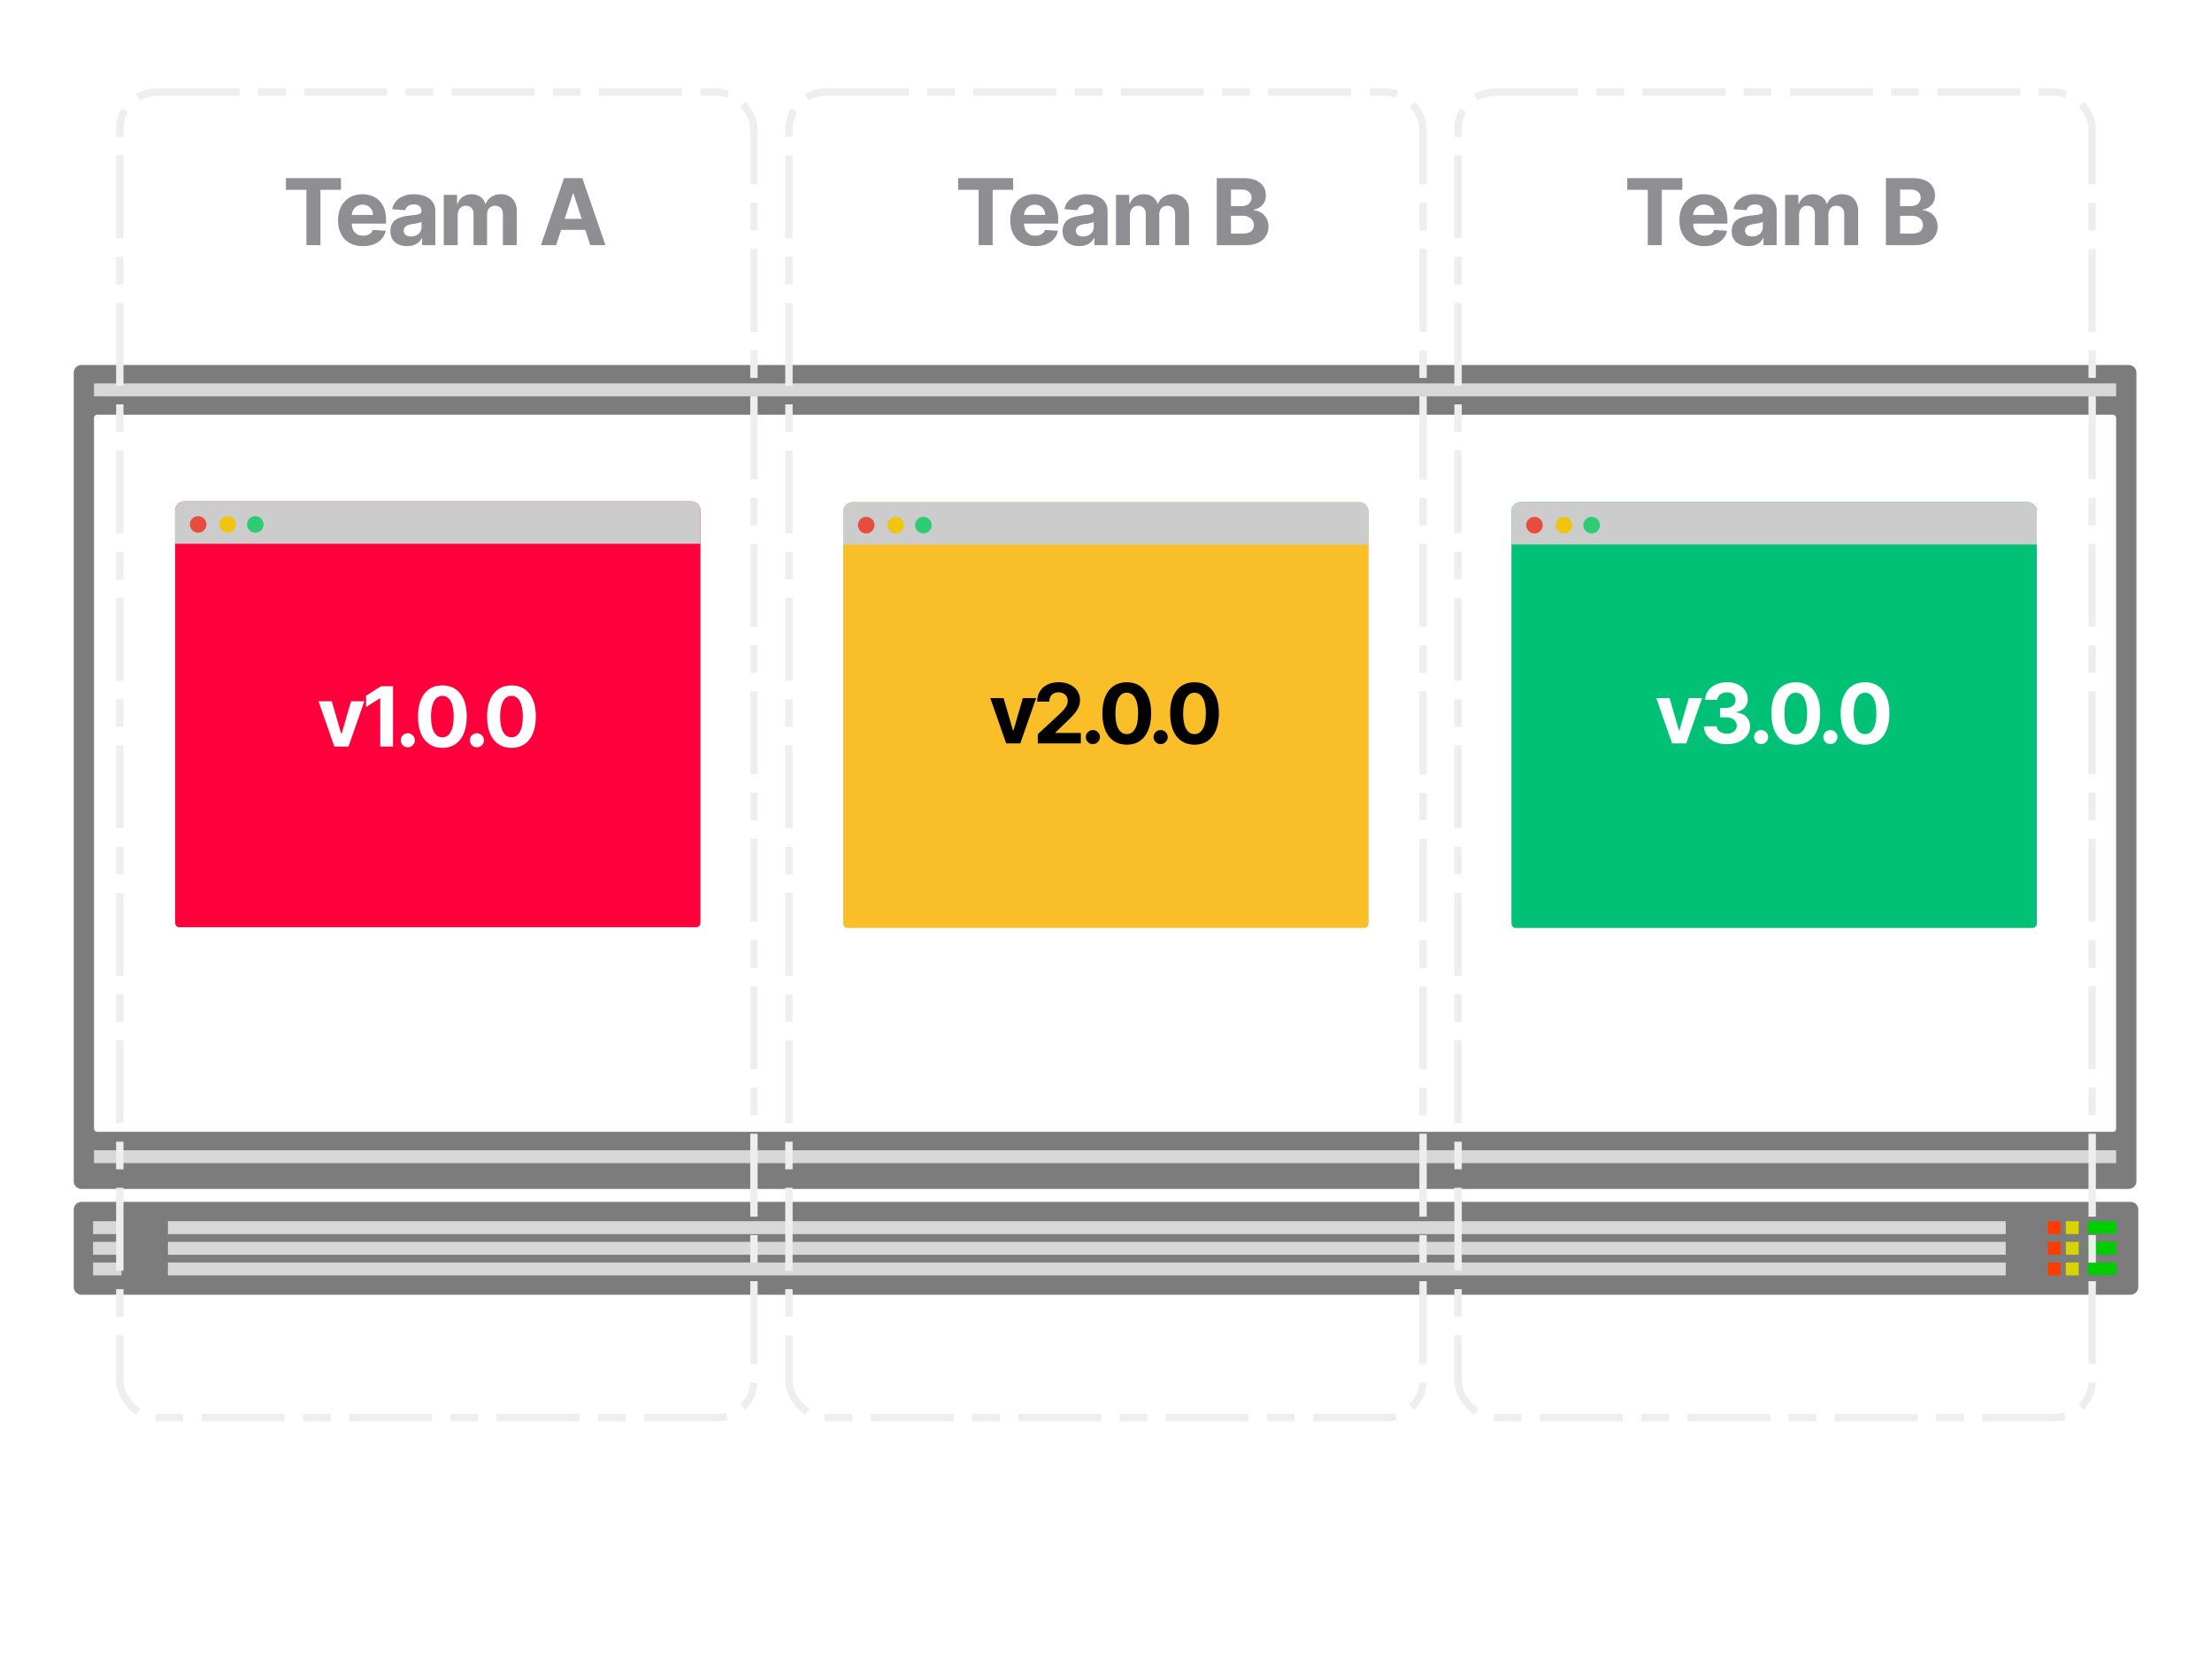 <svg width="1200" height="900" viewBox="0 0 1200 900" fill="none" xmlns="http://www.w3.org/2000/svg">
<rect width="1200" height="900" fill="white"/>
<g clip-path="url(#clip0_1_848)">
<g clip-path="url(#clip1_1_848)">
<path fill-rule="evenodd" clip-rule="evenodd" d="M1155.8 652C1158.12 652 1160 653.88 1160 656.2V698.2C1160 700.52 1158.12 702.4 1155.8 702.4H44.2C41.88 702.4 40 700.52 40 698.2V656.2C40 653.88 41.88 652 44.2 652H1155.8Z" fill="#7C7C7C"/>
<g clip-path="url(#clip2_1_848)">
<rect x="91.1" y="662.5" width="997" height="7" fill="#D8D8D8"/>
<path fill-rule="evenodd" clip-rule="evenodd" d="M50.5 662.5H65.9V669.5H50.5V662.5Z" fill="#D7D7D7"/>
<rect x="1120.7" y="662.5" width="7" height="7" fill="#D7D400"/>
<rect x="1110.9" y="662.5" width="7" height="7" fill="#FF3C00"/>
<path fill-rule="evenodd" clip-rule="evenodd" d="M1132.6 662.5H1148V669.344H1132.6V662.5Z" fill="#00CD00"/>
</g>
<g clip-path="url(#clip3_1_848)">
<rect x="91.1" y="673.7" width="997" height="7" fill="#D8D8D8"/>
<path fill-rule="evenodd" clip-rule="evenodd" d="M50.5 673.7H65.9V680.7H50.5V673.7Z" fill="#D7D7D7"/>
<rect x="1120.7" y="673.7" width="7" height="7" fill="#D7D400"/>
<rect x="1110.9" y="673.7" width="7" height="7" fill="#FF3C00"/>
<path fill-rule="evenodd" clip-rule="evenodd" d="M1132.6 673.7H1148V680.544H1132.6V673.7Z" fill="#00CD00"/>
</g>
<g clip-path="url(#clip4_1_848)">
<rect x="91.1" y="684.9" width="997" height="7" fill="#D8D8D8"/>
<path fill-rule="evenodd" clip-rule="evenodd" d="M50.5 684.9H65.9V691.9H50.5V684.9Z" fill="#D7D7D7"/>
<rect x="1120.7" y="684.9" width="7" height="7" fill="#D7D400"/>
<rect x="1110.9" y="684.9" width="7" height="7" fill="#FF3C00"/>
<path fill-rule="evenodd" clip-rule="evenodd" d="M1132.6 684.9H1148V691.745H1132.6V684.9Z" fill="#00CD00"/>
</g>
</g>
<path fill-rule="evenodd" clip-rule="evenodd" d="M1154.8 198C1157.12 198 1159 199.88 1159 202.2V640.8C1159 643.12 1157.12 645 1154.8 645H44.2C41.88 645 40 643.12 40 640.8V202.2C40 199.88 41.88 198 44.2 198H1154.8Z" fill="#7C7C7C"/>
<rect x="51" y="225" width="1097" height="389" rx="1.68" fill="white"/>
<path fill-rule="evenodd" clip-rule="evenodd" d="M51 208H1148V215H51V208Z" fill="#D7D7D7"/>
<path fill-rule="evenodd" clip-rule="evenodd" d="M51 624H1148V631H51V624Z" fill="#D7D7D7"/>
</g>
<rect x="428" y="50" width="344" height="719" rx="20" stroke="#EEEEEE" stroke-width="4" stroke-dasharray="45 10 15 10"/>
<rect x="791" y="50" width="344" height="719" rx="20" stroke="#EEEEEE" stroke-width="4" stroke-dasharray="45 10 15 10"/>
<path fill-rule="evenodd" clip-rule="evenodd" d="M380 500.39C380 501.832 379.108 503 378.006 503H96.994C95.892 503 95 501.832 95 500.39V277C95 274.239 97.239 272 100 272H375C377.761 272 380 274.239 380 277V500.39Z" fill="#FF003C"/>
<path d="M95 277C95 274.239 97.239 272 100 272H375C377.761 272 380 274.239 380 277V295H95V277Z" fill="#CCCCCC"/>
<path fill-rule="evenodd" clip-rule="evenodd" d="M112 284.5C112 286.986 109.986 289 107.5 289C105.014 289 103 286.986 103 284.5C103 282.014 105.014 280 107.5 280C109.986 280 112 282.014 112 284.5Z" fill="#E74C3C"/>
<path fill-rule="evenodd" clip-rule="evenodd" d="M128 284.5C128 286.986 125.986 289 123.5 289C121.014 289 119 286.986 119 284.5C119 282.014 121.014 280 123.5 280C125.986 280 128 282.014 128 284.5Z" fill="#F1C40F"/>
<path fill-rule="evenodd" clip-rule="evenodd" d="M143 284.5C143 286.986 140.986 289 138.5 289C136.014 289 134 286.986 134 284.5C134 282.014 136.014 280 138.5 280C140.986 280 143 282.014 143 284.5Z" fill="#2ECC71"/>
<path d="M197.632 380.455H190.425L185.343 398.017H185.088L179.99 380.455H172.799L181.38 405H189.051L197.632 380.455ZM213.207 372.273H206.703L198.601 377.402V383.539L206.096 378.841H206.288V405H213.207V372.273ZM221.231 405.415C223.276 405.415 225.05 403.706 225.066 401.58C225.05 399.487 223.276 397.777 221.231 397.777C219.122 397.777 217.38 399.487 217.396 401.58C217.38 403.706 219.122 405.415 221.231 405.415ZM239.978 405.719C248.207 405.719 253.177 399.455 253.193 388.668C253.209 377.962 248.176 371.825 239.978 371.825C231.764 371.825 226.778 377.946 226.762 388.668C226.73 399.423 231.732 405.703 239.978 405.719ZM239.978 399.982C236.222 399.982 233.793 396.211 233.809 388.668C233.825 381.238 236.238 377.498 239.978 377.498C243.701 377.498 246.13 381.238 246.13 388.668C246.146 396.211 243.717 399.982 239.978 399.982ZM258.724 405.415C260.77 405.415 262.544 403.706 262.56 401.58C262.544 399.487 260.77 397.777 258.724 397.777C256.615 397.777 254.873 399.487 254.889 401.58C254.873 403.706 256.615 405.415 258.724 405.415ZM277.471 405.719C285.701 405.719 290.671 399.455 290.687 388.668C290.703 377.962 285.669 371.825 277.471 371.825C269.257 371.825 264.272 377.946 264.256 388.668C264.224 399.423 269.225 405.703 277.471 405.719ZM277.471 399.982C273.716 399.982 271.287 396.211 271.303 388.668C271.319 381.238 273.732 377.498 277.471 377.498C281.195 377.498 283.624 381.238 283.624 388.668C283.64 396.211 281.211 399.982 277.471 399.982Z" fill="white"/>
<path fill-rule="evenodd" clip-rule="evenodd" d="M742.426 500.781C742.426 502.222 741.534 503.391 740.433 503.391H459.42C458.319 503.391 457.426 502.222 457.426 500.781V277.391C457.426 274.629 459.665 272.391 462.426 272.391H737.426C740.188 272.391 742.426 274.629 742.426 277.391V500.781Z" fill="#FABE28"/>
<path d="M562.087 378.735L553.506 403.281H545.835L537.254 378.735H544.445L549.543 396.297H549.798L554.88 378.735H562.087ZM563.007 403.281V398.295L574.656 387.508C575.647 386.55 576.478 385.687 577.149 384.92C577.831 384.153 578.348 383.402 578.699 382.666C579.051 381.921 579.227 381.116 579.227 380.253C579.227 379.295 579.008 378.469 578.571 377.776C578.135 377.073 577.538 376.535 576.782 376.163C576.025 375.779 575.168 375.587 574.209 375.587C573.207 375.587 572.334 375.79 571.588 376.194C570.842 376.599 570.267 377.18 569.862 377.936C569.457 378.693 569.255 379.593 569.255 380.637H562.687C562.687 378.496 563.172 376.637 564.141 375.06C565.111 373.483 566.469 372.263 568.216 371.4C569.963 370.538 571.977 370.106 574.257 370.106C576.601 370.106 578.641 370.522 580.377 371.352C582.124 372.173 583.483 373.313 584.452 374.772C585.422 376.232 585.906 377.904 585.906 379.79C585.906 381.026 585.661 382.246 585.171 383.449C584.692 384.653 583.834 385.99 582.598 387.46C581.363 388.92 579.621 390.672 577.373 392.718L572.595 397.4V397.624H586.338V403.281H563.007ZM592.894 403.696C591.84 403.696 590.934 403.323 590.178 402.578C589.432 401.821 589.059 400.916 589.059 399.861C589.059 398.817 589.432 397.922 590.178 397.176C590.934 396.431 591.84 396.058 592.894 396.058C593.917 396.058 594.812 396.431 595.579 397.176C596.346 397.922 596.73 398.817 596.73 399.861C596.73 400.564 596.549 401.209 596.186 401.795C595.835 402.37 595.371 402.833 594.796 403.185C594.221 403.526 593.587 403.696 592.894 403.696ZM611.268 404C608.52 403.989 606.155 403.313 604.173 401.97C602.202 400.628 600.684 398.684 599.619 396.138C598.564 393.591 598.042 390.529 598.053 386.949C598.053 383.38 598.58 380.339 599.635 377.824C600.7 375.31 602.218 373.398 604.189 372.088C606.171 370.767 608.531 370.106 611.268 370.106C614.006 370.106 616.361 370.767 618.332 372.088C620.313 373.409 621.837 375.326 622.902 377.84C623.967 380.344 624.495 383.38 624.484 386.949C624.484 390.539 623.951 393.607 622.886 396.154C621.831 398.7 620.319 400.644 618.348 401.986C616.377 403.329 614.017 404 611.268 404ZM611.268 398.263C613.143 398.263 614.64 397.32 615.759 395.435C616.878 393.549 617.431 390.72 617.421 386.949C617.421 384.467 617.165 382.4 616.654 380.749C616.153 379.098 615.439 377.856 614.512 377.025C613.596 376.194 612.515 375.779 611.268 375.779C609.404 375.779 607.913 376.711 606.794 378.576C605.675 380.44 605.111 383.231 605.1 386.949C605.1 389.463 605.351 391.562 605.851 393.245C606.363 394.918 607.082 396.175 608.009 397.017C608.935 397.848 610.022 398.263 611.268 398.263ZM629.643 403.696C628.588 403.696 627.682 403.323 626.926 402.578C626.18 401.821 625.807 400.916 625.807 399.861C625.807 398.817 626.18 397.922 626.926 397.176C627.682 396.431 628.588 396.058 629.643 396.058C630.665 396.058 631.56 396.431 632.327 397.176C633.094 397.922 633.478 398.817 633.478 399.861C633.478 400.564 633.297 401.209 632.934 401.795C632.583 402.37 632.119 402.833 631.544 403.185C630.969 403.526 630.335 403.696 629.643 403.696ZM648.017 404C645.268 403.989 642.903 403.313 640.921 401.97C638.95 400.628 637.432 398.684 636.367 396.138C635.312 393.591 634.79 390.529 634.801 386.949C634.801 383.38 635.328 380.339 636.383 377.824C637.448 375.31 638.966 373.398 640.937 372.088C642.919 370.767 645.279 370.106 648.017 370.106C650.754 370.106 653.109 370.767 655.08 372.088C657.061 373.409 658.585 375.326 659.65 377.84C660.715 380.344 661.243 383.38 661.232 386.949C661.232 390.539 660.699 393.607 659.634 396.154C658.579 398.7 657.067 400.644 655.096 401.986C653.125 403.329 650.765 404 648.017 404ZM648.017 398.263C649.892 398.263 651.388 397.32 652.507 395.435C653.626 393.549 654.18 390.72 654.169 386.949C654.169 384.467 653.913 382.4 653.402 380.749C652.901 379.098 652.187 377.856 651.26 377.025C650.344 376.194 649.263 375.779 648.017 375.779C646.152 375.779 644.661 376.711 643.542 378.576C642.423 380.44 641.859 383.231 641.848 386.949C641.848 389.463 642.099 391.562 642.599 393.245C643.111 394.918 643.83 396.175 644.757 397.017C645.683 397.848 646.77 398.263 648.017 398.263Z" fill="black"/>
<path d="M457.426 277.391C457.426 274.629 459.665 272.391 462.426 272.391H737.426C740.188 272.391 742.426 274.629 742.426 277.391V295.391H457.426V277.391Z" fill="#CCCCCC"/>
<path fill-rule="evenodd" clip-rule="evenodd" d="M474.426 284.891C474.426 287.376 472.412 289.391 469.926 289.391C467.441 289.391 465.426 287.376 465.426 284.891C465.426 282.405 467.441 280.391 469.926 280.391C472.412 280.391 474.426 282.405 474.426 284.891Z" fill="#E74C3C"/>
<path fill-rule="evenodd" clip-rule="evenodd" d="M490.426 284.891C490.426 287.376 488.412 289.391 485.926 289.391C483.441 289.391 481.426 287.376 481.426 284.891C481.426 282.405 483.441 280.391 485.926 280.391C488.412 280.391 490.426 282.405 490.426 284.891Z" fill="#F1C40F"/>
<path fill-rule="evenodd" clip-rule="evenodd" d="M505.426 284.891C505.426 287.376 503.412 289.391 500.926 289.391C498.441 289.391 496.426 287.376 496.426 284.891C496.426 282.405 498.441 280.391 500.926 280.391C503.412 280.391 505.426 282.405 505.426 284.891Z" fill="#2ECC71"/>
<path fill-rule="evenodd" clip-rule="evenodd" d="M1104.95 500.781C1104.95 502.222 1104.05 503.391 1102.95 503.391H821.94C820.839 503.391 819.946 502.222 819.946 500.781V277.391C819.946 274.629 822.185 272.391 824.946 272.391H1099.95C1102.71 272.391 1104.95 274.629 1104.95 277.391V500.781Z" fill="#00C176"/>
<path d="M819.946 277.391C819.946 274.629 822.185 272.391 824.946 272.391H1099.95C1102.71 272.391 1104.95 274.629 1104.95 277.391V295.391H819.946V277.391Z" fill="#CCCCCC"/>
<path fill-rule="evenodd" clip-rule="evenodd" d="M836.946 284.891C836.946 287.376 834.932 289.391 832.446 289.391C829.961 289.391 827.946 287.376 827.946 284.891C827.946 282.405 829.961 280.391 832.446 280.391C834.932 280.391 836.946 282.405 836.946 284.891Z" fill="#E74C3C"/>
<path fill-rule="evenodd" clip-rule="evenodd" d="M852.946 284.891C852.946 287.376 850.932 289.391 848.446 289.391C845.961 289.391 843.946 287.376 843.946 284.891C843.946 282.405 845.961 280.391 848.446 280.391C850.932 280.391 852.946 282.405 852.946 284.891Z" fill="#F1C40F"/>
<path fill-rule="evenodd" clip-rule="evenodd" d="M867.946 284.891C867.946 287.376 865.932 289.391 863.446 289.391C860.961 289.391 858.946 287.376 858.946 284.891C858.946 282.405 860.961 280.391 863.446 280.391C865.932 280.391 867.946 282.405 867.946 284.891Z" fill="#2ECC71"/>
<path d="M923.368 378.735L914.786 403.281H907.116L898.535 378.735H905.726L910.823 396.297H911.079L916.161 378.735H923.368ZM936.801 403.728C934.415 403.728 932.289 403.318 930.425 402.498C928.571 401.667 927.106 400.527 926.03 399.078C924.965 397.618 924.416 395.935 924.384 394.028H931.352C931.394 394.827 931.655 395.53 932.135 396.138C932.625 396.734 933.275 397.198 934.084 397.528C934.894 397.858 935.805 398.023 936.817 398.023C937.872 398.023 938.804 397.837 939.613 397.464C940.423 397.091 941.057 396.574 941.515 395.914C941.973 395.253 942.202 394.492 942.202 393.629C942.202 392.755 941.957 391.983 941.467 391.312C940.988 390.63 940.295 390.097 939.39 389.714C938.495 389.33 937.43 389.138 936.194 389.138H933.142V384.057H936.194C937.238 384.057 938.159 383.876 938.958 383.513C939.768 383.151 940.397 382.65 940.844 382.011C941.291 381.361 941.515 380.605 941.515 379.742C941.515 378.922 941.318 378.203 940.924 377.585C940.54 376.956 939.997 376.466 939.294 376.115C938.601 375.763 937.792 375.587 936.865 375.587C935.927 375.587 935.07 375.758 934.292 376.099C933.514 376.429 932.891 376.903 932.422 377.521C931.954 378.139 931.703 378.863 931.671 379.694H925.04C925.072 377.808 925.61 376.147 926.654 374.708C927.698 373.27 929.104 372.146 930.872 371.337C932.651 370.516 934.66 370.106 936.897 370.106C939.155 370.106 941.132 370.516 942.825 371.337C944.519 372.157 945.835 373.265 946.773 374.66C947.721 376.045 948.189 377.601 948.179 379.327C948.189 381.159 947.62 382.688 946.469 383.913C945.329 385.138 943.843 385.916 942.01 386.246V386.502C944.418 386.811 946.251 387.647 947.508 389.011C948.775 390.364 949.404 392.057 949.393 394.092C949.404 395.957 948.866 397.613 947.779 399.062C946.703 400.511 945.217 401.651 943.321 402.482C941.425 403.313 939.251 403.728 936.801 403.728ZM955.404 403.696C954.349 403.696 953.444 403.323 952.687 402.578C951.942 401.821 951.569 400.916 951.569 399.861C951.569 398.817 951.942 397.922 952.687 397.176C953.444 396.431 954.349 396.058 955.404 396.058C956.427 396.058 957.322 396.431 958.089 397.176C958.856 397.922 959.239 398.817 959.239 399.861C959.239 400.564 959.058 401.209 958.696 401.795C958.344 402.37 957.881 402.833 957.306 403.185C956.73 403.526 956.096 403.696 955.404 403.696ZM974.195 404C971.446 403.989 969.081 403.313 967.099 401.97C965.129 400.628 963.61 398.684 962.545 396.138C961.49 393.591 960.968 390.529 960.979 386.949C960.979 383.38 961.506 380.339 962.561 377.824C963.626 375.31 965.145 373.398 967.115 372.088C969.097 370.767 971.457 370.106 974.195 370.106C976.933 370.106 979.287 370.767 981.258 372.088C983.239 373.409 984.763 375.326 985.828 377.84C986.893 380.344 987.421 383.38 987.41 386.949C987.41 390.539 986.877 393.607 985.812 396.154C984.757 398.7 983.245 400.644 981.274 401.986C979.303 403.329 976.943 404 974.195 404ZM974.195 398.263C976.07 398.263 977.566 397.32 978.685 395.435C979.804 393.549 980.358 390.72 980.347 386.949C980.347 384.467 980.091 382.4 979.58 380.749C979.079 379.098 978.365 377.856 977.439 377.025C976.522 376.194 975.441 375.779 974.195 375.779C972.33 375.779 970.839 376.711 969.72 378.576C968.602 380.44 968.037 383.231 968.026 386.949C968.026 389.463 968.277 391.562 968.777 393.245C969.289 394.918 970.008 396.175 970.935 397.017C971.862 397.848 972.948 398.263 974.195 398.263ZM992.985 403.696C991.931 403.696 991.025 403.323 990.269 402.578C989.523 401.821 989.15 400.916 989.15 399.861C989.15 398.817 989.523 397.922 990.269 397.176C991.025 396.431 991.931 396.058 992.985 396.058C994.008 396.058 994.903 396.431 995.67 397.176C996.437 397.922 996.821 398.817 996.821 399.861C996.821 400.564 996.639 401.209 996.277 401.795C995.926 402.37 995.462 402.833 994.887 403.185C994.312 403.526 993.678 403.696 992.985 403.696ZM1011.78 404C1009.03 403.989 1006.66 403.313 1004.68 401.97C1002.71 400.628 1001.19 398.684 1000.13 396.138C999.072 393.591 998.55 390.529 998.56 386.949C998.56 383.38 999.088 380.339 1000.14 377.824C1001.21 375.31 1002.73 373.398 1004.7 372.088C1006.68 370.767 1009.04 370.106 1011.78 370.106C1014.51 370.106 1016.87 370.767 1018.84 372.088C1020.82 373.409 1022.34 375.326 1023.41 377.84C1024.47 380.344 1025 383.38 1024.99 386.949C1024.99 390.539 1024.46 393.607 1023.39 396.154C1022.34 398.7 1020.83 400.644 1018.86 401.986C1016.88 403.329 1014.52 404 1011.78 404ZM1011.78 398.263C1013.65 398.263 1015.15 397.32 1016.27 395.435C1017.38 393.549 1017.94 390.72 1017.93 386.949C1017.93 384.467 1017.67 382.4 1017.16 380.749C1016.66 379.098 1015.95 377.856 1015.02 377.025C1014.1 376.194 1013.02 375.779 1011.78 375.779C1009.91 375.779 1008.42 376.711 1007.3 378.576C1006.18 380.44 1005.62 383.231 1005.61 386.949C1005.61 389.463 1005.86 391.562 1006.36 393.245C1006.87 394.918 1007.59 396.175 1008.52 397.017C1009.44 397.848 1010.53 398.263 1011.78 398.263Z" fill="white"/>
<path d="M519.783 102.975V96.636H549.648V102.975H538.515V133H530.916V102.975H519.783ZM561.582 133.533C558.777 133.533 556.362 132.964 554.338 131.828C552.326 130.68 550.775 129.058 549.686 126.963C548.597 124.856 548.052 122.364 548.052 119.488C548.052 116.683 548.597 114.22 549.686 112.102C550.775 109.983 552.308 108.331 554.285 107.148C556.273 105.964 558.605 105.372 561.28 105.372C563.08 105.372 564.755 105.662 566.305 106.242C567.868 106.81 569.229 107.669 570.389 108.817C571.561 109.965 572.472 111.409 573.123 113.149C573.774 114.877 574.1 116.902 574.1 119.222V121.299H551.071V116.612H566.98C566.98 115.522 566.743 114.558 566.27 113.717C565.796 112.877 565.139 112.22 564.299 111.746C563.47 111.261 562.506 111.018 561.405 111.018C560.257 111.018 559.239 111.285 558.351 111.817C557.475 112.338 556.788 113.043 556.291 113.93C555.794 114.806 555.539 115.783 555.528 116.86V121.317C555.528 122.666 555.776 123.832 556.273 124.815C556.782 125.797 557.498 126.555 558.422 127.087C559.345 127.62 560.44 127.886 561.707 127.886C562.547 127.886 563.316 127.768 564.015 127.531C564.713 127.295 565.311 126.939 565.808 126.466C566.305 125.992 566.684 125.412 566.944 124.726L573.94 125.188C573.585 126.868 572.857 128.336 571.756 129.591C570.667 130.834 569.259 131.804 567.53 132.503C565.814 133.189 563.831 133.533 561.582 133.533ZM585.497 133.515C583.757 133.515 582.207 133.213 580.845 132.609C579.484 131.994 578.407 131.088 577.614 129.893C576.833 128.685 576.442 127.182 576.442 125.383C576.442 123.868 576.72 122.595 577.276 121.565C577.833 120.536 578.59 119.707 579.549 119.08C580.508 118.452 581.597 117.979 582.816 117.659C584.047 117.339 585.337 117.115 586.687 116.984C588.273 116.819 589.552 116.665 590.522 116.523C591.493 116.369 592.197 116.144 592.635 115.848C593.073 115.552 593.292 115.114 593.292 114.534V114.428C593.292 113.303 592.937 112.433 592.227 111.817C591.528 111.202 590.534 110.894 589.244 110.894C587.882 110.894 586.799 111.196 585.994 111.8C585.19 112.392 584.657 113.137 584.396 114.037L577.401 113.469C577.756 111.812 578.454 110.379 579.496 109.172C580.538 107.953 581.881 107.018 583.526 106.366C585.184 105.704 587.101 105.372 589.279 105.372C590.794 105.372 592.244 105.55 593.629 105.905C595.026 106.26 596.263 106.81 597.34 107.556C598.429 108.302 599.288 109.261 599.915 110.433C600.542 111.593 600.856 112.983 600.856 114.605V133H593.683V129.218H593.47C593.032 130.07 592.446 130.822 591.712 131.473C590.978 132.112 590.096 132.615 589.066 132.982C588.036 133.337 586.847 133.515 585.497 133.515ZM587.663 128.295C588.776 128.295 589.759 128.076 590.611 127.638C591.463 127.188 592.132 126.584 592.617 125.827C593.103 125.069 593.345 124.211 593.345 123.252V120.358C593.109 120.512 592.783 120.654 592.369 120.784C591.966 120.902 591.511 121.015 591.002 121.121C590.493 121.216 589.984 121.305 589.475 121.388C588.966 121.459 588.504 121.524 588.09 121.583C587.202 121.713 586.427 121.92 585.764 122.205C585.101 122.489 584.586 122.873 584.219 123.359C583.852 123.832 583.668 124.424 583.668 125.134C583.668 126.164 584.041 126.951 584.787 127.496C585.545 128.028 586.503 128.295 587.663 128.295ZM605.408 133V105.727H612.617V110.539H612.937C613.505 108.941 614.452 107.68 615.778 106.757C617.104 105.834 618.69 105.372 620.536 105.372C622.407 105.372 623.999 105.84 625.313 106.775C626.626 107.698 627.502 108.953 627.94 110.539H628.224C628.781 108.977 629.787 107.728 631.243 106.793C632.711 105.846 634.445 105.372 636.445 105.372C638.99 105.372 641.056 106.183 642.642 107.805C644.24 109.415 645.039 111.699 645.039 114.658V133H637.493V116.15C637.493 114.635 637.09 113.498 636.286 112.741C635.481 111.983 634.474 111.604 633.267 111.604C631.894 111.604 630.823 112.042 630.053 112.918C629.284 113.782 628.899 114.925 628.899 116.345V133H621.566V115.99C621.566 114.652 621.181 113.587 620.412 112.794C619.654 112.001 618.654 111.604 617.411 111.604C616.571 111.604 615.813 111.817 615.139 112.244C614.476 112.658 613.949 113.244 613.558 114.001C613.168 114.747 612.972 115.623 612.972 116.629V133H605.408ZM660.097 133V96.636H674.656C677.331 96.636 679.563 97.033 681.35 97.826C683.138 98.619 684.481 99.72 685.381 101.129C686.28 102.525 686.73 104.135 686.73 105.958C686.73 107.379 686.446 108.627 685.878 109.705C685.31 110.77 684.528 111.646 683.534 112.332C682.552 113.007 681.427 113.487 680.161 113.771V114.126C681.545 114.185 682.842 114.576 684.049 115.298C685.268 116.02 686.257 117.032 687.014 118.334C687.772 119.624 688.151 121.163 688.151 122.95C688.151 124.88 687.671 126.602 686.712 128.117C685.765 129.621 684.363 130.81 682.504 131.686C680.646 132.562 678.355 133 675.633 133H660.097ZM667.785 126.714H674.053C676.195 126.714 677.758 126.306 678.74 125.489C679.723 124.661 680.214 123.56 680.214 122.187C680.214 121.181 679.971 120.293 679.486 119.523C679.001 118.754 678.308 118.15 677.408 117.712C676.521 117.274 675.461 117.055 674.23 117.055H667.785V126.714ZM667.785 111.853H673.484C674.538 111.853 675.473 111.67 676.29 111.303C677.118 110.924 677.769 110.391 678.243 109.705C678.728 109.018 678.971 108.195 678.971 107.237C678.971 105.923 678.503 104.863 677.568 104.058C676.645 103.253 675.331 102.851 673.626 102.851H667.785V111.853Z" fill="#8E8E93"/>
<path d="M882.783 102.975V96.636H912.648V102.975H901.515V133H893.916V102.975H882.783ZM924.582 133.533C921.777 133.533 919.362 132.964 917.338 131.828C915.326 130.68 913.775 129.058 912.686 126.963C911.597 124.856 911.052 122.364 911.052 119.488C911.052 116.683 911.597 114.22 912.686 112.102C913.775 109.983 915.308 108.331 917.285 107.148C919.273 105.964 921.605 105.372 924.28 105.372C926.08 105.372 927.755 105.662 929.305 106.242C930.868 106.81 932.229 107.669 933.389 108.817C934.561 109.965 935.472 111.409 936.123 113.149C936.774 114.877 937.1 116.902 937.1 119.222V121.299H914.071V116.612H929.98C929.98 115.522 929.743 114.558 929.27 113.717C928.796 112.877 928.139 112.22 927.299 111.746C926.47 111.261 925.506 111.018 924.405 111.018C923.257 111.018 922.239 111.285 921.351 111.817C920.475 112.338 919.788 113.043 919.291 113.93C918.794 114.806 918.539 115.783 918.528 116.86V121.317C918.528 122.666 918.776 123.832 919.273 124.815C919.782 125.797 920.498 126.555 921.422 127.087C922.345 127.62 923.44 127.886 924.707 127.886C925.547 127.886 926.316 127.768 927.015 127.531C927.713 127.295 928.311 126.939 928.808 126.466C929.305 125.992 929.684 125.412 929.944 124.726L936.94 125.188C936.585 126.868 935.857 128.336 934.756 129.591C933.667 130.834 932.259 131.804 930.53 132.503C928.814 133.189 926.831 133.533 924.582 133.533ZM948.497 133.515C946.757 133.515 945.207 133.213 943.845 132.609C942.484 131.994 941.407 131.088 940.614 129.893C939.833 128.685 939.442 127.182 939.442 125.383C939.442 123.868 939.72 122.595 940.276 121.565C940.833 120.536 941.59 119.707 942.549 119.08C943.508 118.452 944.597 117.979 945.816 117.659C947.047 117.339 948.337 117.115 949.687 116.984C951.273 116.819 952.552 116.665 953.522 116.523C954.493 116.369 955.197 116.144 955.635 115.848C956.073 115.552 956.292 115.114 956.292 114.534V114.428C956.292 113.303 955.937 112.433 955.227 111.817C954.528 111.202 953.534 110.894 952.244 110.894C950.882 110.894 949.799 111.196 948.994 111.8C948.19 112.392 947.657 113.137 947.396 114.037L940.401 113.469C940.756 111.812 941.454 110.379 942.496 109.172C943.538 107.953 944.881 107.018 946.526 106.366C948.184 105.704 950.101 105.372 952.279 105.372C953.794 105.372 955.244 105.55 956.629 105.905C958.026 106.26 959.263 106.81 960.34 107.556C961.429 108.302 962.288 109.261 962.915 110.433C963.542 111.593 963.856 112.983 963.856 114.605V133H956.683V129.218H956.47C956.032 130.07 955.446 130.822 954.712 131.473C953.978 132.112 953.096 132.615 952.066 132.982C951.036 133.337 949.847 133.515 948.497 133.515ZM950.663 128.295C951.776 128.295 952.759 128.076 953.611 127.638C954.463 127.188 955.132 126.584 955.617 125.827C956.103 125.069 956.345 124.211 956.345 123.252V120.358C956.109 120.512 955.783 120.654 955.369 120.784C954.966 120.902 954.511 121.015 954.002 121.121C953.493 121.216 952.984 121.305 952.475 121.388C951.966 121.459 951.504 121.524 951.09 121.583C950.202 121.713 949.427 121.92 948.764 122.205C948.101 122.489 947.586 122.873 947.219 123.359C946.852 123.832 946.668 124.424 946.668 125.134C946.668 126.164 947.041 126.951 947.787 127.496C948.545 128.028 949.503 128.295 950.663 128.295ZM968.408 133V105.727H975.617V110.539H975.937C976.505 108.941 977.452 107.68 978.778 106.757C980.104 105.834 981.69 105.372 983.536 105.372C985.407 105.372 986.999 105.84 988.313 106.775C989.626 107.698 990.502 108.953 990.94 110.539H991.224C991.781 108.977 992.787 107.728 994.243 106.793C995.711 105.846 997.445 105.372 999.445 105.372C1001.99 105.372 1004.06 106.183 1005.64 107.805C1007.24 109.415 1008.04 111.699 1008.04 114.658V133H1000.49V116.15C1000.49 114.635 1000.09 113.498 999.286 112.741C998.481 111.983 997.474 111.604 996.267 111.604C994.894 111.604 993.823 112.042 993.053 112.918C992.284 113.782 991.899 114.925 991.899 116.345V133H984.566V115.99C984.566 114.652 984.181 113.587 983.412 112.794C982.654 112.001 981.654 111.604 980.411 111.604C979.571 111.604 978.813 111.817 978.139 112.244C977.476 112.658 976.949 113.244 976.558 114.001C976.168 114.747 975.972 115.623 975.972 116.629V133H968.408ZM1023.1 133V96.636H1037.66C1040.33 96.636 1042.56 97.033 1044.35 97.826C1046.14 98.619 1047.48 99.72 1048.38 101.129C1049.28 102.525 1049.73 104.135 1049.73 105.958C1049.73 107.379 1049.45 108.627 1048.88 109.705C1048.31 110.77 1047.53 111.646 1046.53 112.332C1045.55 113.007 1044.43 113.487 1043.16 113.771V114.126C1044.55 114.185 1045.84 114.576 1047.05 115.298C1048.27 116.02 1049.26 117.032 1050.01 118.334C1050.77 119.624 1051.15 121.163 1051.15 122.95C1051.15 124.88 1050.67 126.602 1049.71 128.117C1048.77 129.621 1047.36 130.81 1045.5 131.686C1043.65 132.562 1041.36 133 1038.63 133H1023.1ZM1030.78 126.714H1037.05C1039.2 126.714 1040.76 126.306 1041.74 125.489C1042.72 124.661 1043.21 123.56 1043.21 122.187C1043.21 121.181 1042.97 120.293 1042.49 119.523C1042 118.754 1041.31 118.15 1040.41 117.712C1039.52 117.274 1038.46 117.055 1037.23 117.055H1030.78V126.714ZM1030.78 111.853H1036.48C1037.54 111.853 1038.47 111.67 1039.29 111.303C1040.12 110.924 1040.77 110.391 1041.24 109.705C1041.73 109.018 1041.97 108.195 1041.97 107.237C1041.97 105.923 1041.5 104.863 1040.57 104.058C1039.64 103.253 1038.33 102.851 1036.63 102.851H1030.78V111.853Z" fill="#8E8E93"/>
<rect x="65" y="50" width="344" height="719" rx="20" stroke="#EEEEEE" stroke-width="4" stroke-dasharray="45 10 15 10"/>
<path d="M155.11 102.975V96.636H184.975V102.975H173.842V133H166.243V102.975H155.11ZM196.909 133.533C194.104 133.533 191.689 132.964 189.665 131.828C187.653 130.68 186.102 129.058 185.013 126.963C183.924 124.856 183.38 122.364 183.38 119.488C183.38 116.683 183.924 114.22 185.013 112.102C186.102 109.983 187.635 108.331 189.612 107.148C191.6 105.964 193.932 105.372 196.608 105.372C198.407 105.372 200.082 105.662 201.632 106.242C203.195 106.81 204.556 107.669 205.716 108.817C206.888 109.965 207.8 111.409 208.451 113.149C209.102 114.877 209.427 116.902 209.427 119.222V121.299H186.398V116.612H202.307C202.307 115.522 202.07 114.558 201.597 113.717C201.123 112.877 200.466 112.22 199.626 111.746C198.797 111.261 197.833 111.018 196.732 111.018C195.584 111.018 194.566 111.285 193.678 111.817C192.802 112.338 192.115 113.043 191.618 113.93C191.121 114.806 190.867 115.783 190.855 116.86V121.317C190.855 122.666 191.103 123.832 191.6 124.815C192.109 125.797 192.826 126.555 193.749 127.087C194.672 127.62 195.767 127.886 197.034 127.886C197.874 127.886 198.644 127.768 199.342 127.531C200.04 127.295 200.638 126.939 201.135 126.466C201.632 125.992 202.011 125.412 202.272 124.726L209.267 125.188C208.912 126.868 208.184 128.336 207.083 129.591C205.994 130.834 204.586 131.804 202.858 132.503C201.141 133.189 199.158 133.533 196.909 133.533ZM220.824 133.515C219.084 133.515 217.534 133.213 216.172 132.609C214.811 131.994 213.734 131.088 212.941 129.893C212.16 128.685 211.769 127.182 211.769 125.383C211.769 123.868 212.047 122.595 212.604 121.565C213.16 120.536 213.917 119.707 214.876 119.08C215.835 118.452 216.924 117.979 218.143 117.659C219.374 117.339 220.665 117.115 222.014 116.984C223.6 116.819 224.879 116.665 225.849 116.523C226.82 116.369 227.524 116.144 227.962 115.848C228.4 115.552 228.619 115.114 228.619 114.534V114.428C228.619 113.303 228.264 112.433 227.554 111.817C226.855 111.202 225.861 110.894 224.571 110.894C223.21 110.894 222.127 111.196 221.322 111.8C220.517 112.392 219.984 113.137 219.724 114.037L212.728 113.469C213.083 111.812 213.781 110.379 214.823 109.172C215.865 107.953 217.208 107.018 218.854 106.366C220.511 105.704 222.428 105.372 224.606 105.372C226.122 105.372 227.572 105.55 228.957 105.905C230.353 106.26 231.59 106.81 232.667 107.556C233.756 108.302 234.615 109.261 235.242 110.433C235.869 111.593 236.183 112.983 236.183 114.605V133H229.01V129.218H228.797C228.359 130.07 227.773 130.822 227.039 131.473C226.305 132.112 225.423 132.615 224.393 132.982C223.364 133.337 222.174 133.515 220.824 133.515ZM222.991 128.295C224.103 128.295 225.086 128.076 225.938 127.638C226.79 127.188 227.459 126.584 227.944 125.827C228.43 125.069 228.672 124.211 228.672 123.252V120.358C228.436 120.512 228.11 120.654 227.696 120.784C227.293 120.902 226.838 121.015 226.329 121.121C225.82 121.216 225.311 121.305 224.802 121.388C224.293 121.459 223.831 121.524 223.417 121.583C222.529 121.713 221.754 121.92 221.091 122.205C220.428 122.489 219.913 122.873 219.546 123.359C219.179 123.832 218.996 124.424 218.996 125.134C218.996 126.164 219.368 126.951 220.114 127.496C220.872 128.028 221.831 128.295 222.991 128.295ZM240.736 133V105.727H247.944V110.539H248.264C248.832 108.941 249.779 107.68 251.105 106.757C252.431 105.834 254.017 105.372 255.863 105.372C257.734 105.372 259.326 105.84 260.64 106.775C261.954 107.698 262.83 108.953 263.268 110.539H263.552C264.108 108.977 265.114 107.728 266.57 106.793C268.038 105.846 269.772 105.372 271.773 105.372C274.317 105.372 276.383 106.183 277.969 107.805C279.567 109.415 280.366 111.699 280.366 114.658V133H272.82V116.15C272.82 114.635 272.418 113.498 271.613 112.741C270.808 111.983 269.802 111.604 268.594 111.604C267.221 111.604 266.15 112.042 265.38 112.918C264.611 113.782 264.226 114.925 264.226 116.345V133H256.893V115.99C256.893 114.652 256.509 113.587 255.739 112.794C254.982 112.001 253.981 111.604 252.738 111.604C251.898 111.604 251.14 111.817 250.466 112.244C249.803 112.658 249.276 113.244 248.885 114.001C248.495 114.747 248.299 115.623 248.299 116.629V133H240.736ZM301.692 133H293.453L306.006 96.636H315.914L328.449 133H320.211L311.102 104.946H310.818L301.692 133ZM301.177 118.707H320.637V124.708H301.177V118.707Z" fill="#8E8E93"/>
<defs>
<clipPath id="clip0_1_848">
<rect width="1120" height="505" fill="white" transform="translate(40 198)"/>
</clipPath>
<clipPath id="clip1_1_848">
<rect width="1120" height="51" fill="white" transform="translate(40 652)"/>
</clipPath>
<clipPath id="clip2_1_848">
<rect width="1098" height="8" fill="white" transform="translate(50.22 662.22)"/>
</clipPath>
<clipPath id="clip3_1_848">
<rect width="1098" height="8" fill="white" transform="translate(50.22 673.42)"/>
</clipPath>
<clipPath id="clip4_1_848">
<rect width="1098" height="8" fill="white" transform="translate(50.22 684.62)"/>
</clipPath>
</defs>
</svg>
